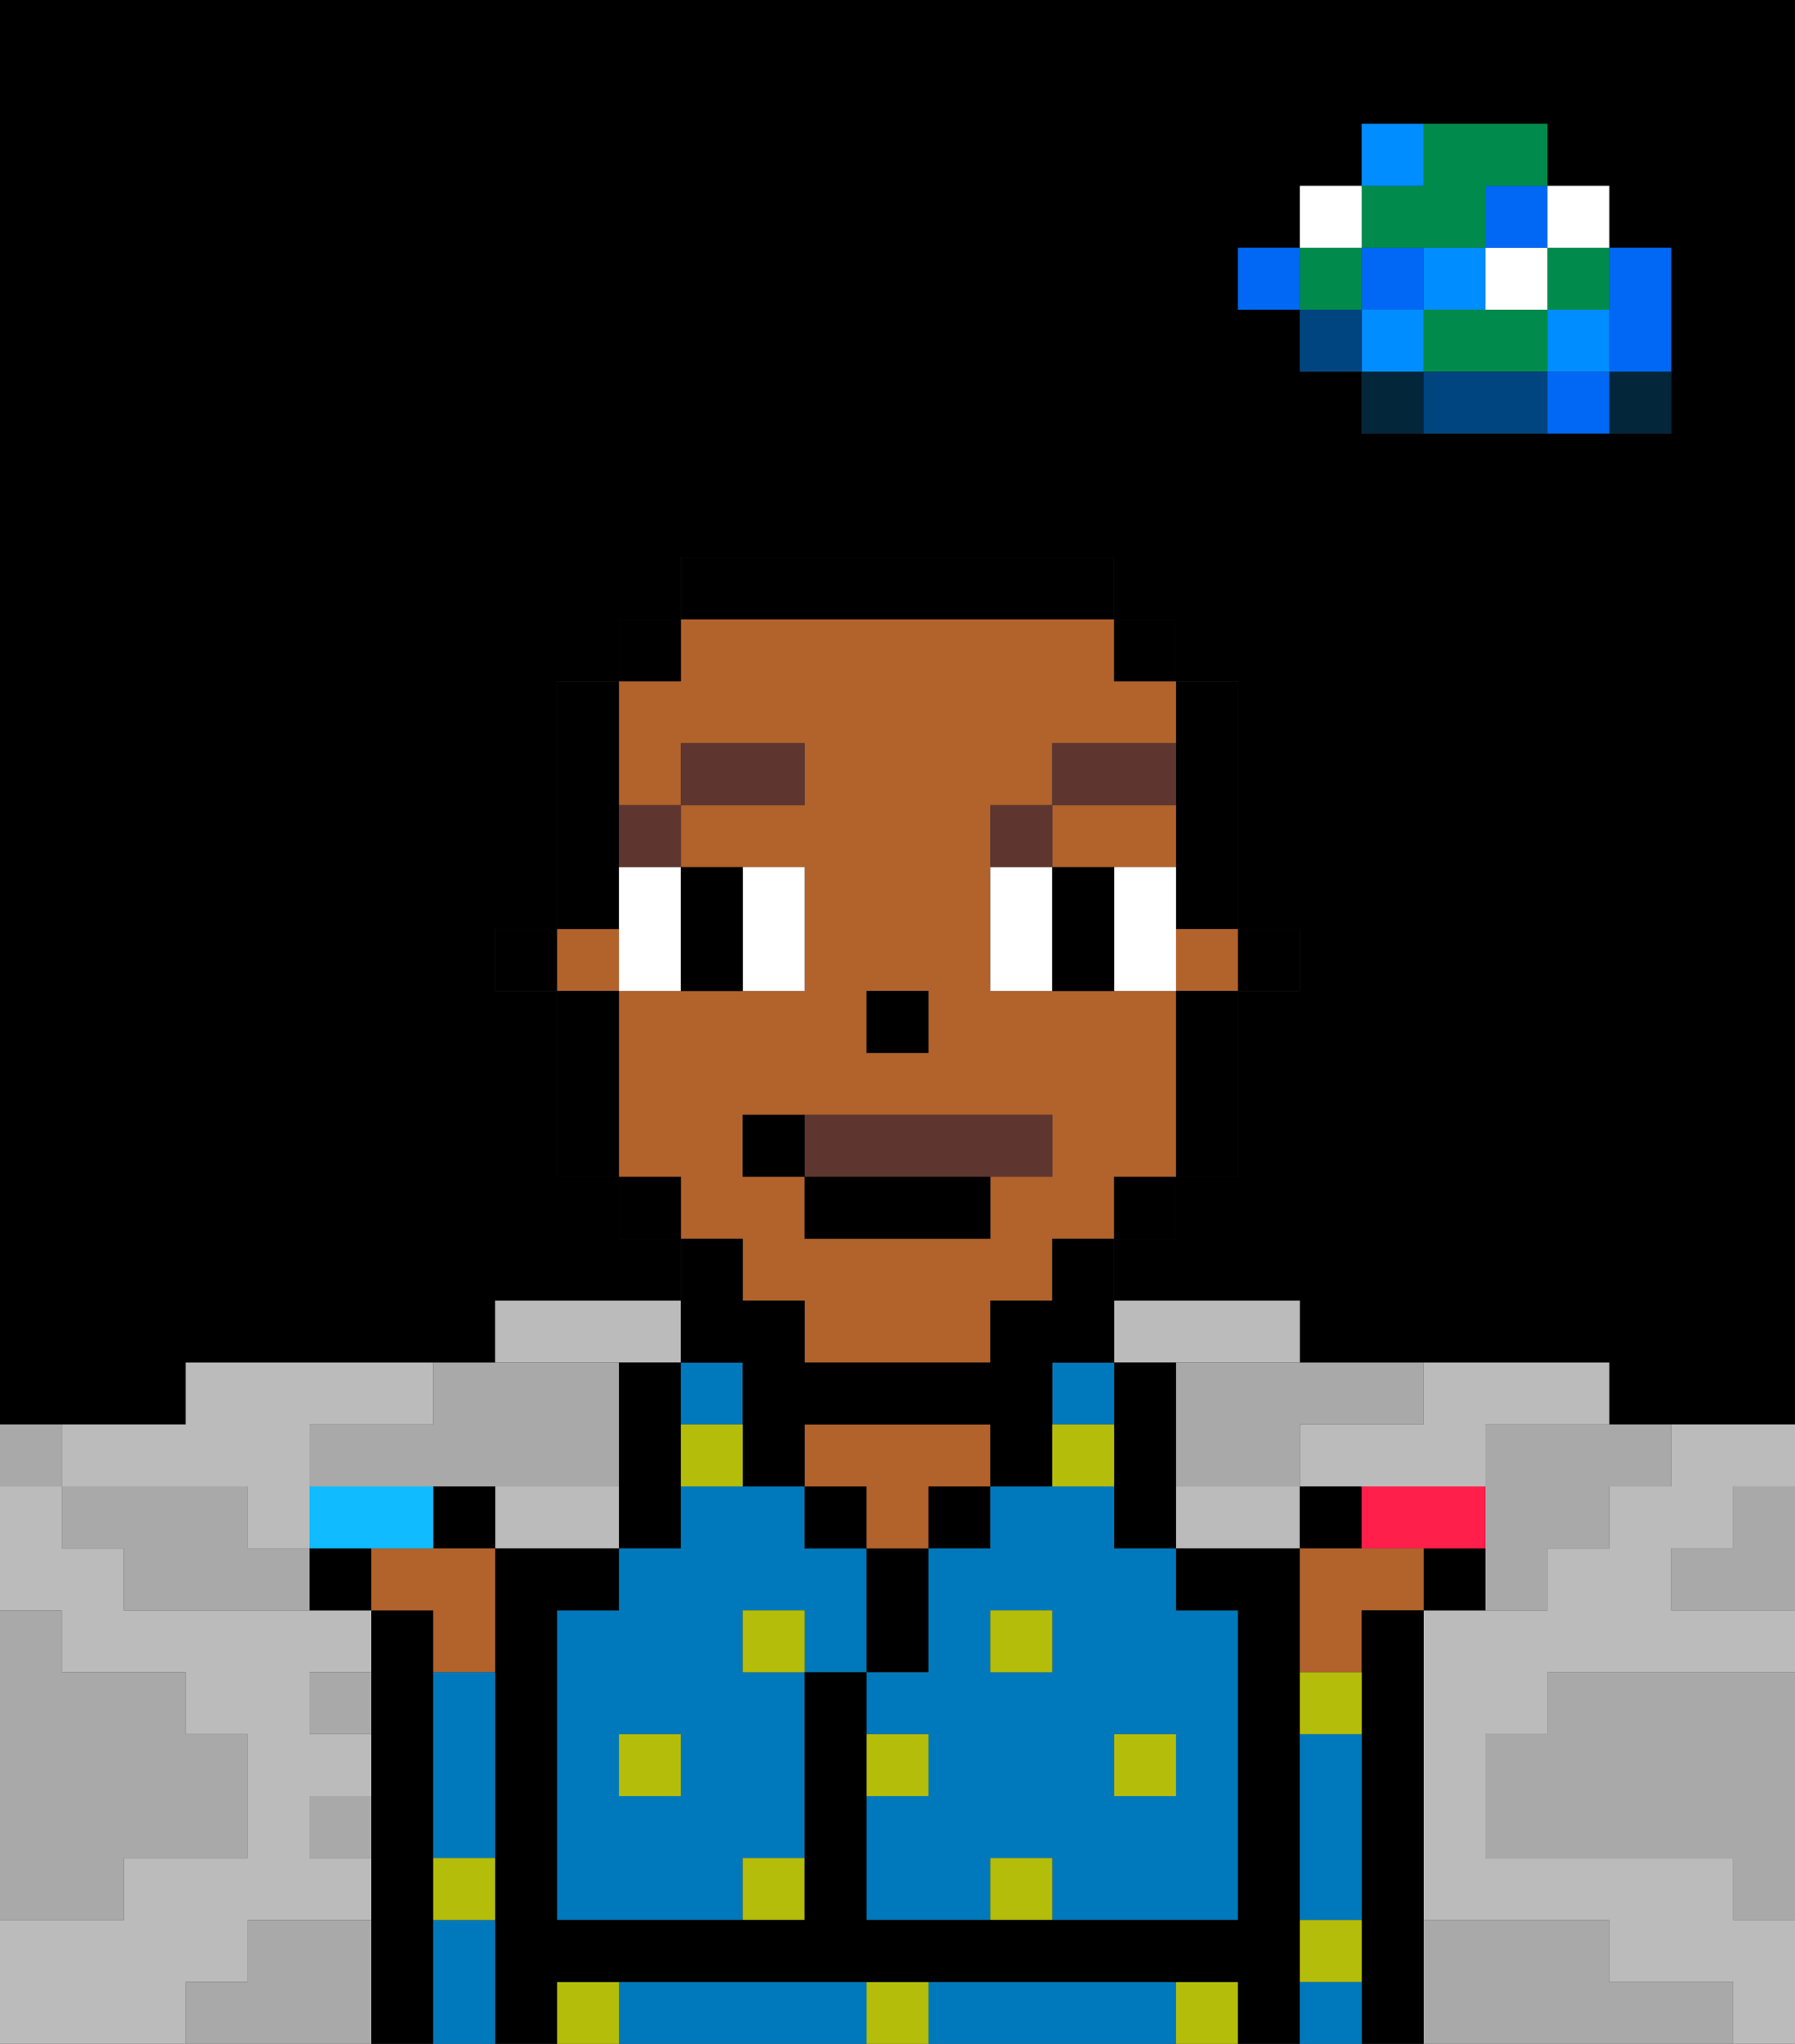 <svg xmlns="http://www.w3.org/2000/svg" viewBox="0 0 29 33"><rect x="0" y="0" width="29" height="33" fill="#333333" stroke="none"/><defs><style>polygon,rect,path{shape-rendering:crispedges;}polygon,rect,path{shape-rendering:crispedges;}.kb151-1{fill:#a9a9a9;}.kb151-2{fill:#bbbbbb;}.kb151-3{fill:#04263a;}.kb151-4{fill:#0068f5;}.kb151-5{fill:#008dff;}.kb151-6{fill:#008b4c;}.kb151-7{fill:#ffffff;}.kb151-8{fill:#004480;}.kb151-9{fill:#000000;}.kb151-10{fill:#0079bc;}.kb151-11{fill:#b2622b;}.kb151-12{fill:#b4bd09;}.kb151-13{fill:#5e362f;}.kb151-14{fill:#5e362f;}.kb151-15{fill:#ff1f4a;}.kb151-16{fill:#10bcff;}</style></defs><polygon class="kb151-1" points="28 25 27 25 27 26 28 26 29 26 29 25 29 24 28 24 28 25"/><path class="kb151-9" d="M27,0H0V23H3V22H8V21h3V20H10V19H9V16H8V15H9V11h1V10h1V9h7v1h1v1h1v4h1v1H20v3H19v1H18v1h3v1h5v1h3V0H27Zm0,5V7H22V6H21V5H20V4h1V3h1V2h3V3h1V4h1Z"/><polygon class="kb151-1" points="27 32 26 32 26 31 25 31 24 31 23 31 23 32 23 33 24 33 25 33 26 33 27 33 28 33 28 32 27 32"/><polygon class="kb151-1" points="27 27 26 27 25 27 25 28 24 28 24 29 24 30 25 30 26 30 27 30 28 30 28 31 29 31 29 30 29 29 29 28 29 27 28 27 27 27"/><polygon class="kb151-2" points="20 24 19 24 19 25 20 25 21 25 21 24 20 24"/><polygon class="kb151-2" points="9 24 8 24 8 25 9 25 10 25 10 24 9 24"/><polygon class="kb151-2" points="4 32 4 31 5 31 6 31 6 30 5 30 5 29 6 29 6 28 5 28 5 27 6 27 6 26 5 26 4 26 3 26 2 26 2 25 1 25 1 24 0 24 0 25 0 26 1 26 1 27 2 27 3 27 3 28 4 28 4 29 4 30 3 30 2 30 2 31 1 31 0 31 0 32 0 33 1 33 2 33 3 33 3 32 4 32"/><polygon class="kb151-2" points="22 23 21 23 21 24 22 24 23 24 24 24 24 23 25 23 26 23 26 22 25 22 24 22 23 22 23 23 22 23"/><polygon class="kb151-2" points="27 23 27 24 26 24 26 25 25 25 25 26 24 26 23 26 23 27 23 28 23 29 23 30 23 31 24 31 25 31 26 31 26 32 27 32 28 32 28 33 29 33 29 32 29 31 28 31 28 30 27 30 26 30 25 30 24 30 24 29 24 28 25 28 25 27 26 27 27 27 28 27 29 27 29 26 28 26 27 26 27 25 28 25 28 24 29 24 29 23 28 23 27 23"/><polygon class="kb151-2" points="19 22 20 22 21 22 21 21 20 21 19 21 18 21 18 22 19 22"/><polygon class="kb151-2" points="10 22 11 22 11 21 10 21 9 21 8 21 8 22 9 22 10 22"/><polygon class="kb151-2" points="2 24 3 24 4 24 4 25 5 25 5 24 5 23 6 23 7 23 7 22 6 22 5 22 4 22 3 22 3 23 2 23 1 23 1 24 2 24"/><rect class="kb151-3" x="26" y="6" width="1" height="1"/><polygon class="kb151-4" points="26 5 26 6 27 6 27 5 27 4 26 4 26 5"/><rect class="kb151-4" x="25" y="6" width="1" height="1"/><rect class="kb151-5" x="25" y="5" width="1" height="1"/><rect class="kb151-6" x="25" y="4" width="1" height="1"/><rect class="kb151-7" x="25" y="3" width="1" height="1"/><polygon class="kb151-1" points="24 23 24 24 24 25 24 26 25 26 25 25 26 25 26 24 27 24 27 23 26 23 25 23 24 23"/><polygon class="kb151-6" points="24 5 23 5 23 6 24 6 25 6 25 5 24 5"/><rect class="kb151-7" x="24" y="4" width="1" height="1"/><rect class="kb151-4" x="24" y="3" width="1" height="1"/><polygon class="kb151-8" points="24 6 23 6 23 7 24 7 25 7 25 6 24 6"/><rect class="kb151-5" x="23" y="4" width="1" height="1"/><rect class="kb151-3" x="22" y="6" width="1" height="1"/><rect class="kb151-5" x="22" y="5" width="1" height="1"/><rect class="kb151-4" x="22" y="4" width="1" height="1"/><polygon class="kb151-6" points="23 4 24 4 24 3 25 3 25 2 24 2 23 2 23 3 22 3 22 4 23 4"/><rect class="kb151-5" x="22" y="2" width="1" height="1"/><rect class="kb151-8" x="21" y="5" width="1" height="1"/><rect class="kb151-6" x="21" y="4" width="1" height="1"/><rect class="kb151-7" x="21" y="3" width="1" height="1"/><rect class="kb151-4" x="20" y="4" width="1" height="1"/><polygon class="kb151-1" points="19 22 19 23 19 24 20 24 21 24 21 23 22 23 23 23 23 22 22 22 21 22 20 22 19 22"/><rect class="kb151-1" x="5" y="27" width="1" height="1"/><polygon class="kb151-1" points="6 23 5 23 5 24 6 24 7 24 8 24 9 24 10 24 10 23 10 22 9 22 8 22 7 22 7 23 6 23"/><polygon class="kb151-1" points="6 31 5 31 4 31 4 32 3 32 3 33 4 33 5 33 6 33 6 32 6 31"/><rect class="kb151-1" x="5" y="29" width="1" height="1"/><polygon class="kb151-1" points="2 31 2 30 3 30 4 30 4 29 4 28 3 28 3 27 2 27 1 27 1 26 0 26 0 27 0 28 0 29 0 30 0 31 1 31 2 31"/><polygon class="kb151-1" points="4 25 4 24 3 24 2 24 1 24 1 25 2 25 2 26 3 26 4 26 5 26 5 25 4 25"/><rect class="kb151-1" y="23" width="1" height="1"/><polygon class="kb151-9" points="7 31 7 30 7 29 7 28 7 27 7 26 6 26 6 27 6 28 6 29 6 30 6 31 6 32 6 33 7 33 7 32 7 31"/><polygon class="kb151-10" points="13 32 12 32 11 32 10 32 10 33 11 33 12 33 13 33 14 33 14 32 13 32"/><polygon class="kb151-10" points="18 32 17 32 16 32 15 32 15 33 16 33 17 33 18 33 19 33 19 32 18 32"/><polygon class="kb151-9" points="11 24 11 23 11 22 10 22 10 23 10 24 10 25 11 25 11 24"/><rect class="kb151-10" x="11" y="22" width="1" height="1"/><path class="kb151-10" d="M14,25H13V24H11v1H10v1H9v5h3V30h1V27H12V26h1v1h1V25Zm-3,4H10V28h1Z"/><rect class="kb151-9" x="13" y="24" width="1" height="1"/><polygon class="kb151-9" points="15 26 15 25 14 25 14 26 14 27 15 27 15 26"/><polygon class="kb151-11" points="14 25 15 25 15 24 16 24 16 23 15 23 14 23 13 23 13 24 14 24 14 25"/><rect class="kb151-9" x="15" y="24" width="1" height="1"/><polygon class="kb151-9" points="19 23 19 22 18 22 18 23 18 24 18 25 19 25 19 24 19 23"/><rect class="kb151-10" x="17" y="22" width="1" height="1"/><path class="kb151-10" d="M18,24H16v1H15v2H14v1h1v1H14v2h2V30h1v1h3V26H19V25H18Zm-2,2h1v1H16Zm2,3V28h1v1Z"/><rect class="kb151-9" x="20" y="15" width="1" height="1"/><polygon class="kb151-9" points="19 13 19 14 19 15 20 15 20 14 20 13 20 12 20 11 19 11 19 12 19 13"/><rect class="kb151-11" x="9" y="15" width="1" height="1"/><polygon class="kb151-11" points="18 14 19 14 19 13 17 13 17 14 18 14"/><rect class="kb151-11" x="19" y="15" width="1" height="1"/><path class="kb151-11" d="M12,21h1v1h3V21h1V20h1V19h1V16H16V13h1V12h2V11H18V10H11v1H10v2h1V12h2v1H11v1h2v2H10v3h1v1h1Zm2-5h1v1H14Zm-2,2h5v1H16v1H13V19H12Z"/><polygon class="kb151-9" points="19 17 19 18 19 19 20 19 20 18 20 17 20 16 19 16 19 17"/><rect class="kb151-9" x="18" y="10" width="1" height="1"/><rect class="kb151-9" x="18" y="19" width="1" height="1"/><polygon class="kb151-9" points="12 22 12 23 12 24 13 24 13 23 14 23 15 23 16 23 16 24 17 24 17 23 17 22 18 22 18 21 18 20 17 20 17 21 16 21 16 22 15 22 14 22 13 22 13 21 12 21 12 20 11 20 11 21 11 22 12 22"/><polygon class="kb151-9" points="13 10 14 10 15 10 16 10 17 10 18 10 18 9 17 9 16 9 15 9 14 9 13 9 12 9 11 9 11 10 12 10 13 10"/><rect class="kb151-9" x="10" y="10" width="1" height="1"/><rect class="kb151-9" x="10" y="19" width="1" height="1"/><polygon class="kb151-9" points="10 14 10 13 10 12 10 11 9 11 9 12 9 13 9 14 9 15 10 15 10 14"/><polygon class="kb151-9" points="10 17 10 16 9 16 9 17 9 18 9 19 10 19 10 18 10 17"/><rect class="kb151-9" x="8" y="15" width="1" height="1"/><rect class="kb151-9" x="14" y="16" width="1" height="1"/><rect class="kb151-12" x="10" y="28" width="1" height="1"/><rect class="kb151-12" x="12" y="30" width="1" height="1"/><rect class="kb151-12" x="14" y="28" width="1" height="1"/><rect class="kb151-12" x="14" y="32" width="1" height="1"/><rect class="kb151-12" x="12" y="26" width="1" height="1"/><rect class="kb151-12" x="16" y="30" width="1" height="1"/><rect class="kb151-12" x="18" y="28" width="1" height="1"/><rect class="kb151-12" x="16" y="26" width="1" height="1"/><rect class="kb151-12" x="19" y="32" width="1" height="1"/><rect class="kb151-12" x="9" y="32" width="1" height="1"/><rect class="kb151-12" x="11" y="23" width="1" height="1"/><rect class="kb151-12" x="17" y="23" width="1" height="1"/><polygon class="kb151-7" points="10 15 10 16 11 16 11 15 11 14 10 14 10 15"/><polygon class="kb151-7" points="12 16 13 16 13 15 13 14 12 14 12 15 12 16"/><polygon class="kb151-7" points="17 14 16 14 16 15 16 16 17 16 17 15 17 14"/><polygon class="kb151-7" points="19 14 18 14 18 15 18 16 19 16 19 15 19 14"/><polygon class="kb151-9" points="11 16 12 16 12 15 12 14 11 14 11 15 11 16"/><polygon class="kb151-9" points="18 14 17 14 17 15 17 16 18 16 18 15 18 14"/><rect class="kb151-13" x="10" y="13" width="1" height="1"/><rect class="kb151-13" x="11" y="12" width="2" height="1"/><rect class="kb151-13" x="16" y="13" width="1" height="1"/><rect class="kb151-13" x="17" y="12" width="2" height="1"/><polygon class="kb151-14" points="16 19 17 19 17 18 13 18 13 19 16 19"/><rect class="kb151-9" x="13" y="19" width="3" height="1"/><rect class="kb151-9" x="12" y="18" width="1" height="1"/><polygon class="kb151-9" points="21 31 21 30 21 29 21 28 21 27 21 26 21 25 20 25 19 25 19 26 20 26 20 27 20 28 20 29 20 30 20 31 19 31 18 31 17 31 16 31 15 31 14 31 14 30 14 29 14 28 14 27 13 27 13 28 13 29 13 30 13 31 12 31 11 31 10 31 9 31 9 30 9 29 9 28 9 27 9 26 10 26 10 25 9 25 8 25 8 26 8 27 8 28 8 29 8 30 8 31 8 32 8 33 9 33 9 32 10 32 11 32 12 32 13 32 14 32 15 32 16 32 17 32 18 32 19 32 20 32 20 33 21 33 21 32 21 31"/><rect class="kb151-9" x="23" y="25" width="1" height="1"/><rect class="kb151-9" x="21" y="24" width="1" height="1"/><polygon class="kb151-15" points="23 25 24 25 24 24 23 24 22 24 22 25 23 25"/><rect class="kb151-9" x="7" y="24" width="1" height="1"/><rect class="kb151-9" x="5" y="25" width="1" height="1"/><polygon class="kb151-11" points="22 25 21 25 21 26 21 27 22 27 22 26 23 26 23 25 22 25"/><polygon class="kb151-11" points="6 25 6 26 7 26 7 27 8 27 8 26 8 25 7 25 6 25"/><polygon class="kb151-16" points="7 25 7 24 6 24 5 24 5 25 6 25 7 25"/><polygon class="kb151-9" points="23 31 23 30 23 29 23 28 23 27 23 26 22 26 22 27 22 28 22 29 22 30 22 31 22 32 22 33 23 33 23 32 23 31"/><rect class="kb151-10" x="21" y="32" width="1" height="1"/><polygon class="kb151-10" points="21 29 21 30 21 31 22 31 22 30 22 29 22 28 21 28 21 29"/><rect class="kb151-12" x="21" y="27" width="1" height="1"/><rect class="kb151-12" x="21" y="31" width="1" height="1"/><polygon class="kb151-10" points="8 31 7 31 7 32 7 33 8 33 8 32 8 31"/><polygon class="kb151-10" points="7 28 7 29 7 30 8 30 8 29 8 28 8 27 7 27 7 28"/><rect class="kb151-12" x="7" y="30" width="1" height="1"/></svg>